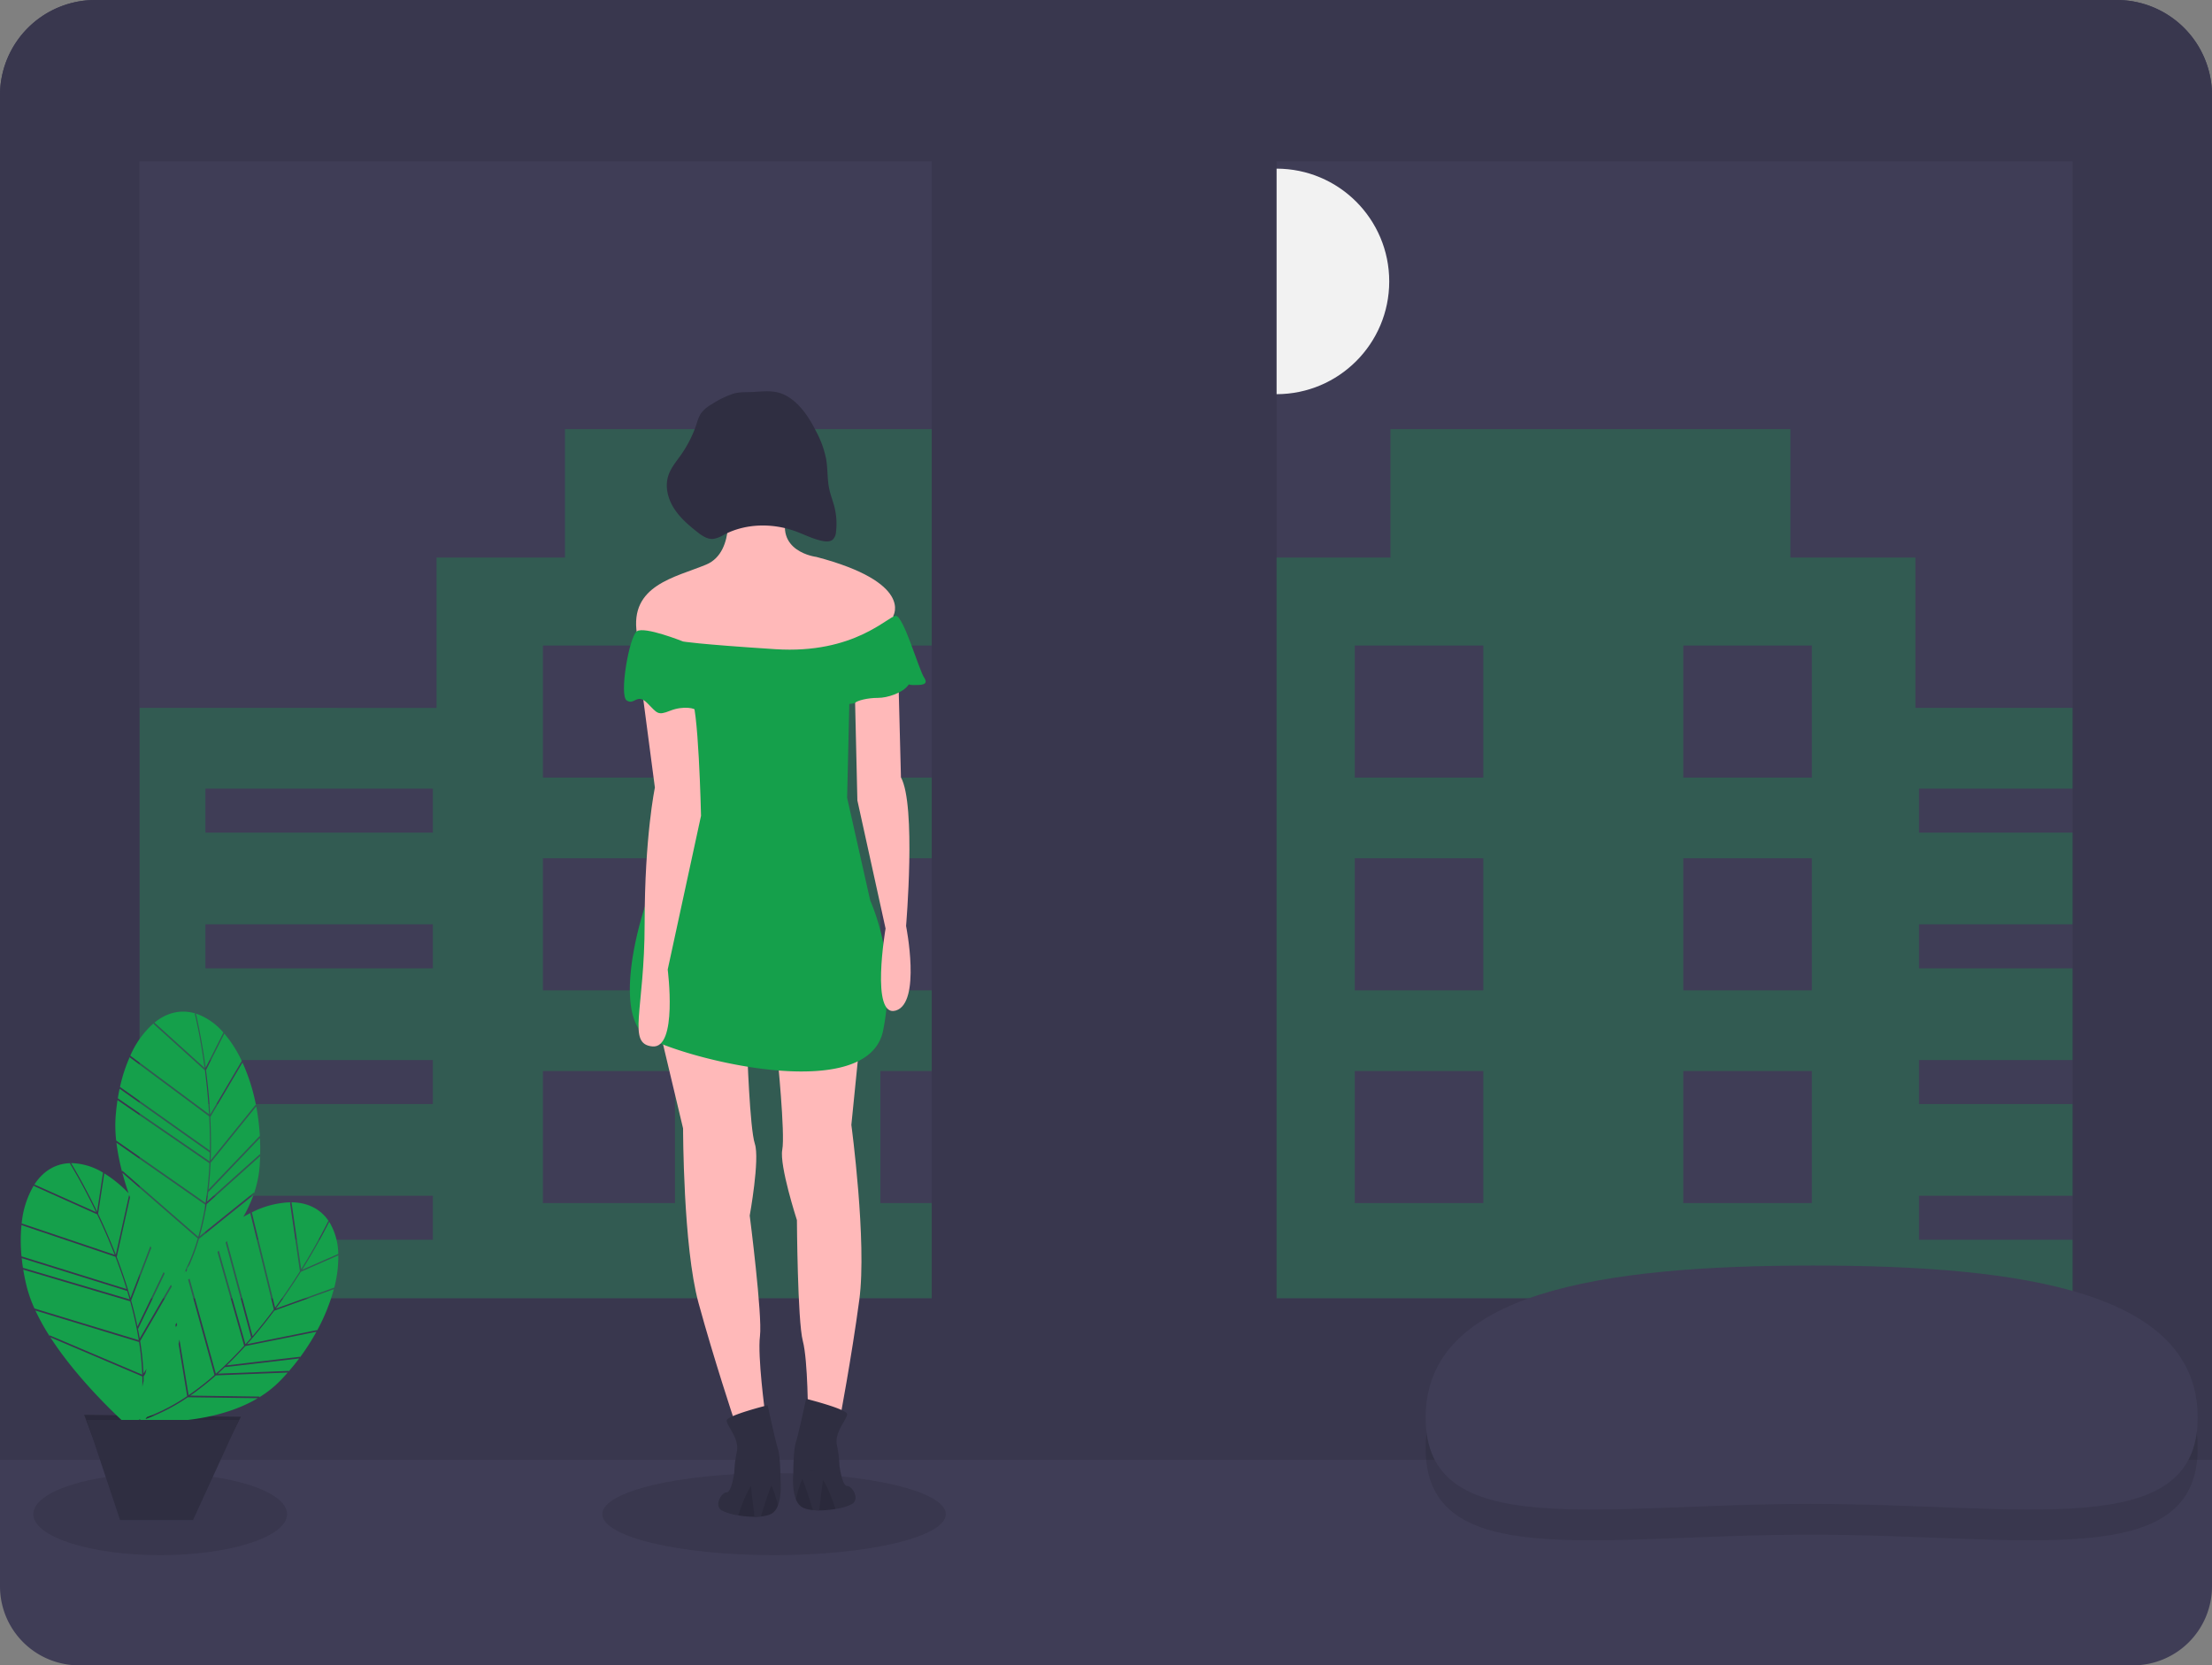 <svg xmlns="http://www.w3.org/2000/svg" id="ff12c56c-9546-43e7-863d-a23d1c54bae3" data-name="Layer 1" width="863" height="649.804" viewBox="0 0 863 649.804" class="injected-svg gridItem__media" xmlns:xlink="http://www.w3.org/1999/xlink"><rect x="0" y="0" width="863" height="649.804" fill="#808080" stroke="none"/><title>late at night</title><path d="M37.174,0H825.826A37.174,37.174,0,0,1,863,37.174V569.609a0,0,0,0,1,0,0H0a0,0,0,0,1,0,0V37.174A37.174,37.174,0,0,1,37.174,0Z" fill="#3F3D56"></path><circle cx="498" cy="109.804" r="44" fill="#F2F2F2"></circle><path d="M0,541.804H863a0,0,0,0,1,0,0v77.165a30.835,30.835,0,0,1-30.835,30.835H30.835A30.835,30.835,0,0,1,0,618.97V541.804a0,0,0,0,1,0,0Z" fill="#3F3D56"></path><ellipse cx="62.5" cy="590.804" rx="49.5" ry="16" opacity="0.1"></ellipse><ellipse cx="302" cy="590.804" rx="67" ry="16" opacity="0.1"></ellipse><path d="M549.193,342.637V292.546H388.901v50.091H338.81v58.678H222.885V631.735H600.716V342.637Zm-211.814,266.199h-88.733V591.662h88.733Zm0-52.954h-88.733V538.708h88.733Zm0-52.954h-88.733V485.755h88.733Zm0-52.954h-88.733V432.801h88.733Zm94.458,144.549H380.314V543.002h51.522Zm0-83.008H380.314V459.993h51.522Zm0-83.008H380.314V376.985h51.522ZM563.505,594.524H511.983V543.002H563.505Zm0-83.008H511.983V459.993H563.505Zm0-83.008H511.983V376.985H563.505Z" transform="translate(-168.5 -125.098)" fill="#15A04B" opacity="0.3"></path><path d="M660.825,342.637V631.735h367.813V401.315H915.786V342.637H867.023V292.546H710.981v50.091ZM917.179,591.662h86.38v17.174H917.179Zm0-52.954h86.38v17.174H917.179Zm0-52.954h86.38v17.174H917.179Zm0-52.954h86.38v17.174H917.179ZM825.226,543.002h50.156v51.522H825.226Zm0-83.008h50.156v51.522H825.226Zm0-83.008h50.156v51.522H825.226ZM697.049,543.002h50.156v51.522H697.049Zm0-83.008h50.156v51.522H697.049Zm0-83.008h50.156v51.522H697.049Z" transform="translate(-168.5 -125.098)" fill="#15A04B" opacity="0.3"></path><path d="M977.115,125.098H205.674A37.174,37.174,0,0,0,168.5,162.272V694.706h863V162.272a37.174,37.174,0,0,0-37.174-37.174ZM222.885,188.07H532.019v443.665H222.885Zm754.231,443.665H666.55v-443.665H977.115Z" transform="translate(-168.5 -125.098)" fill="#3F3D56"></path><path d="M977.115,125.098H205.674A37.174,37.174,0,0,0,168.5,162.272V694.706h863V162.272a37.174,37.174,0,0,0-37.174-37.174ZM222.885,188.07H532.019v443.665H222.885Zm754.231,443.665H666.55v-443.665H977.115Z" transform="translate(-168.5 -125.098)" opacity="0.1"></path><path d="M1025.917,690.24c0,48.737-67.934,33.663-151.113,33.663s-150.104,15.075-150.104-33.663,67.925-59.337,151.104-59.337S1025.917,641.503,1025.917,690.24Z" transform="translate(-168.5 -125.098)" opacity="0.1"></path><path d="M1025.917,678.24c0,48.737-67.934,33.663-151.113,33.663s-150.104,15.075-150.104-33.663,67.925-59.337,151.104-59.337S1025.917,629.503,1025.917,678.24Z" transform="translate(-168.5 -125.098)" fill="#3F3D56"></path><path d="M504.97,521.06,500.653,564.018s6.127,45.59,3.111,68.193-7.748,47.455-7.748,47.455l-12.293-1.375s.043-22.204-2.014-29.999-2.296-47.114-2.296-47.114-6.895-21.271-5.712-27.484-1.955-37.07-1.955-37.07Z" transform="translate(-168.5 -125.098)" fill="#FFB9B9"></path><path d="M425,523.402l10,42s0,46,6,68,14,46,14,46l12-3s-3-22-2-30-4-47-4-47,4-22,2-28-3-37-3-37Z" transform="translate(-168.5 -125.098)" fill="#FFB9B9"></path><path d="M471.98,712.572a6.414,6.414,0,0,1-1.98,2.83c-2.5,1.88-8.56,1.8-13.45.98-.13-.02-.26-.05-.39-.07A18.858,18.858,0,0,1,450,714.402c-3-2,0-7,2-7s3-8,3-8a45.306,45.306,0,0,1,1-8c1-5-4-10-4-12s16-6,16-6,3,14,4,17,1,12,1,12S473.61,708.472,471.98,712.572Z" transform="translate(-168.5 -125.098)" fill="#2F2E41"></path><path d="M471.98,712.572a6.414,6.414,0,0,1-1.98,2.83c-2.5,1.88-8.56,1.8-13.45.98,1.74-5.47,5.46-15.34,9.45-14.98C468.88,701.662,470.8,707.282,471.98,712.572Z" transform="translate(-168.5 -125.098)" opacity="0.1"></path><path d="M461,701.402l1.88,15.528,2.491-.115S469,704.402,471,701.402Z" transform="translate(-168.5 -125.098)" fill="#2F2E41"></path><path d="M479.02,710.072a6.414,6.414,0,0,0,1.98,2.83c2.5,1.88,8.56,1.8,13.45.98.13-.02.26-.05.39-.07A18.858,18.858,0,0,0,501,711.902c3-2,0-7-2-7s-3-8-3-8a45.306,45.306,0,0,0-1-8c-1-5,4-10,4-12s-16-6-16-6-3,14-4,17-1,12-1,12S477.39,705.972,479.02,710.072Z" transform="translate(-168.5 -125.098)" fill="#2F2E41"></path><path d="M479.02,710.072a6.414,6.414,0,0,0,1.98,2.83c2.5,1.88,8.56,1.8,13.45.98-1.74-5.47-5.46-15.34-9.45-14.98C482.12,699.162,480.2,704.782,479.02,710.072Z" transform="translate(-168.5 -125.098)" opacity="0.1"></path><path d="M490,698.902l-1.88,15.528-2.491-.115S482,701.902,480,698.902Z" transform="translate(-168.5 -125.098)" fill="#2F2E41"></path><circle cx="296" cy="182.804" r="22" fill="#A0616A"></circle><path d="M452,320.402s4,20-8,25-30,8-27,27,93,9,97,2,3-9,3-9,8-13-30-23c0,0-17-2-11-18S452,320.402,452,320.402Z" transform="translate(-168.5 -125.098)" fill="#FFB9B9"></path><path d="M430,391.402s6,61-1,68-25,62-7,71,85,25,91-3a86.777,86.777,0,0,0-5-51l-9-40,1-43Z" transform="translate(-168.5 -125.098)" fill="#15A04B"></path><path d="M419,394.402l5,38s-4,19-4,53-7,47,3,48,6-30,6-30l13-60s-1-45-4-46S419,394.402,419,394.402Z" transform="translate(-168.5 -125.098)" fill="#FFB9B9"></path><path d="M502,394.402l1,43,11,50s-6,35,4,32,4-33,4-33,4-47-2-58l-1-39Z" transform="translate(-168.5 -125.098)" fill="#FFB9B9"></path><path d="M446.105,282.879a13.032,13.032,0,0,0-4.205,3.62,16.072,16.072,0,0,0-1.592,3.878,46.467,46.467,0,0,1-6.122,12.203c-1.855,2.64-4.027,5.162-4.988,8.242-1.299,4.162-.143,8.794,2.168,12.491s5.673,6.606,9.094,9.309c1.852,1.464,3.98,2.96,6.331,2.754a11.535,11.535,0,0,0,4.178-1.646c8.494-4.442,18.895-4.605,27.902-1.327,3.542,1.289,6.931,3.087,10.632,3.798,1.357.261,2.921.317,3.95-.605a4.73,4.73,0,0,0,1.22-3.068,26.717,26.717,0,0,0-.643-9.695c-.586-2.299-1.478-4.515-1.98-6.834-.841-3.882-.565-7.927-1.245-11.84a38.907,38.907,0,0,0-3.927-10.784c-2.443-4.826-5.422-9.565-9.811-12.727-4.982-3.589-9.217-2.924-14.861-2.603-2.727.155-5.098-.112-7.791.734A36.482,36.482,0,0,0,446.105,282.879Z" transform="translate(-168.5 -125.098)" fill="#2F2E41"></path><path d="M435,375.402s-15-6-18-4-7,25-4,27,4-3,8,1,4,5,9,3,10-1,10,0,61-2,62-3,5-2,9-2,9-2,11-4,0-1,3-1,6,0,4-3-8-24-11-24-16,15-47,13S435,375.402,435,375.402Z" transform="translate(-168.5 -125.098)" fill="#15A04B"></path><polygon points="75.314 589.096 46.846 589.096 32.832 552.054 94 552.804 75.314 589.096" fill="#2F2E41"></polygon><polygon points="75.314 589.096 46.846 589.096 32.832 552.054 94 552.804 75.314 589.096" opacity="0.1"></polygon><path d="M248.86,542.663c.683,5.222,1.284,11.096,1.633,17.326L262.816,539.109l.148.278a47.314,47.314,0,0,0-7.123-11.198l.158.258Z" transform="translate(-168.5 -125.098)" fill="#15A04B"></path><path d="M255.654,527.977a24.923,24.923,0,0,0-10.153-7.196c-.192-.067-.383-.128-.574-.188.336,1.392,2.254,9.574,3.812,21.154Z" transform="translate(-168.5 -125.098)" fill="#15A04B"></path><path d="M249.786,590.007q-.234,1.997-.522,3.936l20.638-18.503.103.338q.083-3.354-.08-6.657l-20.085,21.039Z" transform="translate(-168.5 -125.098)" fill="#15A04B"></path><path d="M250.7,577.813l17.565-21.695.126.314a74.375,74.375,0,0,0-5.288-16.742L250.544,560.968Q250.996,569.729,250.7,577.813Z" transform="translate(-168.5 -125.098)" fill="#15A04B"></path><path d="M250.113,560.7l-30.98-23.04.07-.346a62.097,62.097,0,0,0-3.89,11.898l35.054,24.82C250.443,569.353,250.333,564.861,250.113,560.7Z" transform="translate(-168.5 -125.098)" fill="#15A04B"></path><path d="M250.247,578.226q.07-1.72.105-3.413l-35.183-24.912.067-.348q-.473,2.16-.833,4.438l.064-.349Z" transform="translate(-168.5 -125.098)" fill="#15A04B"></path><path d="M249.871,589.233l19.918-20.864.114.327a88.821,88.821,0,0,0-1.439-11.886l-17.802,21.989Q250.434,584.188,249.871,589.233Z" transform="translate(-168.5 -125.098)" fill="#15A04B"></path><path d="M216.127,582.274l.092-.376,29.621,25.783a106.828,106.828,0,0,0,2.755-12.503l-34.666-24.195A85.928,85.928,0,0,0,216.127,582.274Z" transform="translate(-168.5 -125.098)" fill="#15A04B"></path><path d="M244.494,520.655l.191-.136c-5.684-1.697-11.175-.274-15.93,3.585l19.567,17.708C246.634,529.282,244.524,520.776,244.494,520.655Z" transform="translate(-168.5 -125.098)" fill="#15A04B"></path><path d="M267.588,590.779a42.078,42.078,0,0,0,2.186-10.392q.16-2.089.219-4.168l-20.884,18.724c-.063.4-.123.802-.189,1.199a106.099,106.099,0,0,1-2.495,11.276l21.071-16.972Z" transform="translate(-168.5 -125.098)" fill="#15A04B"></path><path d="M248.446,542.744l-20.016-18.114.085-.333A35.819,35.819,0,0,0,219.339,537.017l30.728,22.853C249.717,553.71,249.121,547.906,248.446,542.744Z" transform="translate(-168.5 -125.098)" fill="#15A04B"></path><path d="M248.692,594.455l.02-.018a144.16,144.16,0,0,0,1.502-15.446l-35.869-24.644q-.474,3.089-.728,6.373a51.664,51.664,0,0,0,.211,9.402Z" transform="translate(-168.5 -125.098)" fill="#15A04B"></path><path d="M300.485,614.641l-.043.3-14.566,6.395c-2.805,4.458-6.089,9.365-9.793,14.386l22.809-8.222-.063.308A47.312,47.312,0,0,0,300.485,614.641Z" transform="translate(-168.5 -125.098)" fill="#15A04B"></path><path d="M300.476,614.359a24.924,24.924,0,0,0-3.23-12.018c-.105-.174-.213-.343-.323-.511-.629,1.286-4.37,8.812-10.557,18.724Z" transform="translate(-168.5 -125.098)" fill="#15A04B"></path><path d="M256.393,658.391q-1.454,1.389-2.912,2.698l27.697-1.088-.136.326q2.203-2.53,4.185-5.178l-28.889,3.393Z" transform="translate(-168.5 -125.098)" fill="#15A04B"></path><path d="M264.874,649.582l27.365-5.506-.103.322a74.372,74.372,0,0,0,6.605-16.268l-23.244,8.379Q270.258,643.545,264.874,649.582Z" transform="translate(-168.5 -125.098)" fill="#15A04B"></path><path d="M256.952,657.849l28.648-3.365-.121.325a88.805,88.805,0,0,0,6.473-10.073l-27.735,5.581Q260.604,654.323,256.952,657.849Z" transform="translate(-168.5 -125.098)" fill="#15A04B"></path><path d="M225.29,678.802c.162-.248.325-.5.494-.763a73.905,73.905,0,0,0,15.738-8.172L238.166,649.455q.184-.846.344-1.699l3.572,21.73a106.816,106.816,0,0,0,10.097-7.872l-10.289-37.207c.18-.146.362-.293.549-.447l10.276,37.159.026-.001a144.162,144.162,0,0,0,11.009-10.938l-10.4-36.558c.172-.189.343-.374.515-.566l10.399,36.556q1.151-1.28,2.258-2.562l-9.994-37.116c.168-.206.335-.412.502-.621L267.03,646.457c3.043-3.554,5.823-7.085,8.308-10.43L266.172,598.522l.275-.222c-.994.487-1.995,1.029-2.999,1.601a54.43,54.43,0,0,0,3.932-8.522l-21.273,17.134a81.595,81.595,0,0,1-3.706,10.149c-.343.487-.687.974-1.02,1.478l.123.445c-.142.295-.283.592-.428.883l-.166-.6c-.237.369-.463.753-.696,1.13a76.66,76.66,0,0,0,5.437-13.666l-29.404-25.594c.707,2.67,1.524,5.336,2.412,7.964a46.718,46.718,0,0,0-9.718-7.91l.231.197-2.396,15.726c2.264,4.755,4.651,10.156,6.909,15.973l5.193-23.342c.111.325.225.648.339.971l-5.18,23.285q3.137,8.192,5.355,15.972l7.778-20.274c.118.245.235.489.352.73l-7.862,20.492q1.449,5.196,2.473,10.168l10.222-21.271c.124.227.244.448.364.666L222.389,643.584l-.098-.129q.395,1.972.72,3.904L235.161,626.414q.201.345.372.636l-12.36,21.308c.064.4.131.801.19,1.199a106.171,106.171,0,0,1,1.112,11.495l1.208-1.849q-.25.984-.482,1.938l-.687,1.052c.016.59.017,1.169.022,1.752q-.265,1.149-.506,2.24c.026-1.338.03-2.679-.006-4.024l-35.875-15.252c12.483,19.338,32.008,36.176,33.255,37.243.498-1.664.915-3.357,1.264-5.07.191-.058.382-.116.573-.176-.041.21-.086.418-.129.626-.096.03-.192.066-.288.096.081.006.177.012.265.018-.249,1.197-.518,2.38-.83,3.532.564-.761,1.406-1.934,2.412-3.439,7.788.384,28.542.369,44.397-9.069l-27.312-.371A74.647,74.647,0,0,1,225.29,678.802Zm11.646-36.832.498-.763.157.959-.498.763Z" transform="translate(-168.5 -125.098)" fill="#15A04B"></path><path d="M296.551,601.601l.234.017c-3.295-4.932-8.432-7.338-14.555-7.399l3.776,26.118C292.696,609.611,296.497,601.714,296.551,601.601Z" transform="translate(-168.5 -125.098)" fill="#15A04B"></path><path d="M251.814,662.562a106.122,106.122,0,0,1-9.114,7.093l27.053.368-.142.316a42.078,42.078,0,0,0,8.312-6.61q1.455-1.507,2.827-3.071l-28.027,1.1C252.421,662.028,252.117,662.299,251.814,662.562Z" transform="translate(-168.5 -125.098)" fill="#15A04B"></path><path d="M266.741,598.159l9.091,37.2c3.659-4.967,6.902-9.818,9.674-14.224l-3.862-26.718.278-.202A35.818,35.818,0,0,0,266.741,598.159Z" transform="translate(-168.5 -125.098)" fill="#15A04B"></path><path d="M208.699,582.649a24.924,24.924,0,0,0-11.88-3.705c-.203-.005-.404-.003-.604-.001.75,1.22,5.103,8.409,10.164,18.94Z" transform="translate(-168.5 -125.098)" fill="#15A04B"></path><path d="M213.543,615.482,176.959,603.145l-.04-.351a62.101,62.101,0,0,0-.022,12.517l41.009,12.77C216.533,623.609,215.039,619.371,213.543,615.482Z" transform="translate(-168.5 -125.098)" fill="#15A04B"></path><path d="M219.089,632.108q-.465-1.657-.955-3.278L176.973,616.012l-.044-.351q.217,2.2.579,4.478l-.046-.351Z" transform="translate(-168.5 -125.098)" fill="#15A04B"></path><path d="M224.001,661.483a106.809,106.809,0,0,0-1.244-12.742l-40.447-12.295a85.913,85.913,0,0,0,5.58,10.058l-.029-.386Z" transform="translate(-168.5 -125.098)" fill="#15A04B"></path><path d="M195.822,579.134l.139-.189c-5.93.143-10.712,3.193-14.042,8.333l24.082,10.793C200.524,586.678,195.889,579.241,195.822,579.134Z" transform="translate(-168.5 -125.098)" fill="#15A04B"></path><path d="M206.408,598.921l-24.635-11.04-.022-.343a35.818,35.818,0,0,0-4.795,14.933l36.287,12.236C211.007,608.957,208.646,603.621,206.408,598.921Z" transform="translate(-168.5 -125.098)" fill="#15A04B"></path><path d="M222.639,648.001a144.153,144.153,0,0,0-3.345-15.154l-41.729-12.35q.504,3.084,1.277,6.286a51.656,51.656,0,0,0,3.106,8.877l40.678,12.365Z" transform="translate(-168.5 -125.098)" fill="#15A04B"></path><polygon points="75.314 593.096 46.846 593.096 33.832 554.054 93.209 554.054 75.314 593.096" fill="#2F2E41"></polygon></svg>